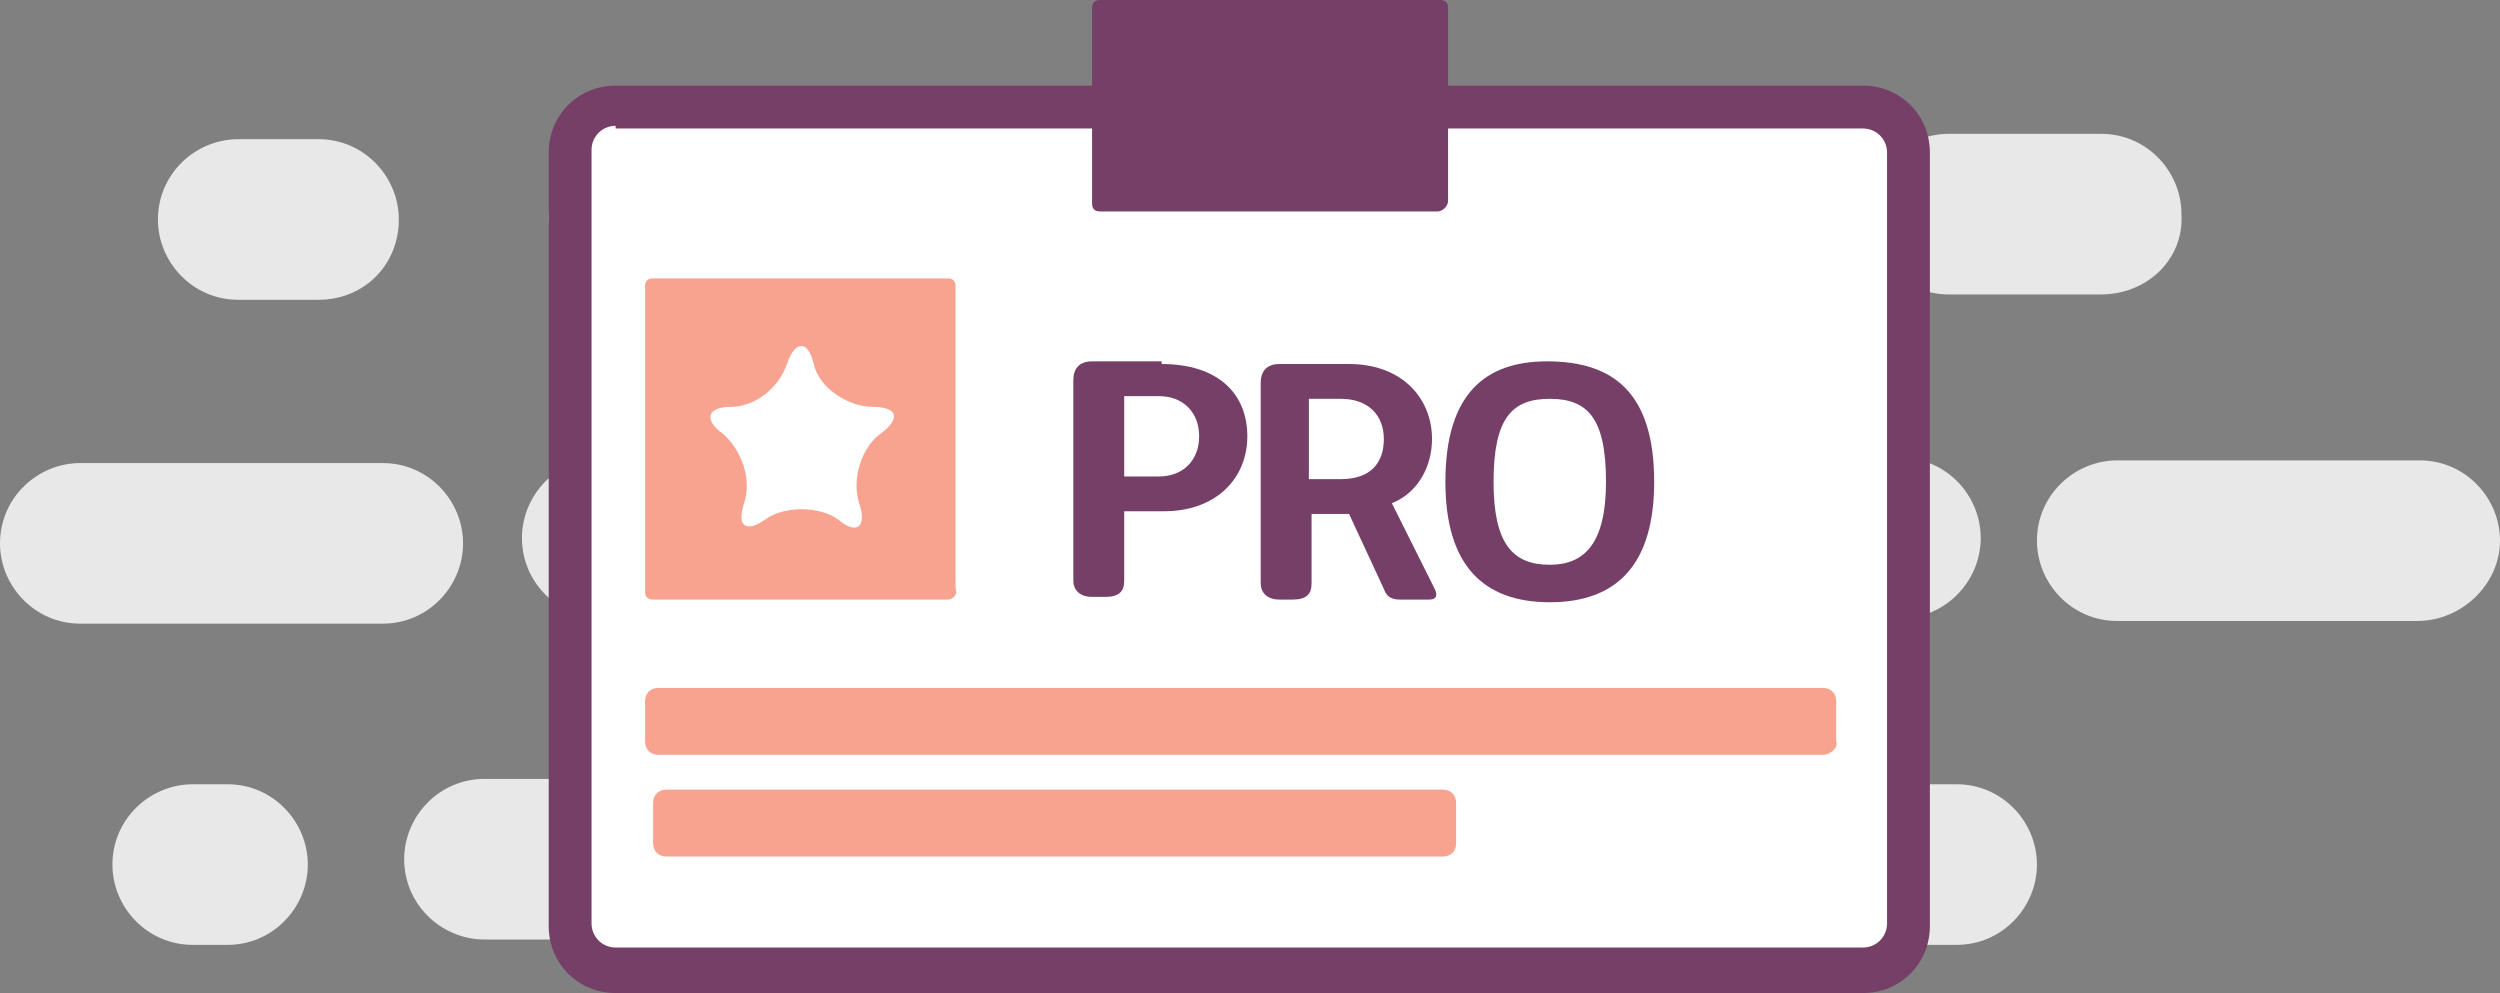 <?xml version="1.0" encoding="utf-8"?>
<!-- Generator: Adobe Illustrator 19.0.0, SVG Export Plug-In . SVG Version: 6.00 Build 0)  -->
<svg version="1.1" id="Layer_3" xmlns="http://www.w3.org/2000/svg" xmlns:xlink="http://www.w3.org/1999/xlink" x="0px" y="0px"
	 viewBox="0 0 93.4 37.1" style="enable-background:new 0 0 93.4 37.1;" xml:space="preserve">
<rect x="0" y="0" width="93.4" height="37.1" fill="#808080" stroke="none"/>
<style type="text/css">
	.st0{fill:#E8E8E8;}
	.st1{fill:#FFFFFF;}
	.st2{fill:#753F67;}
	.st3{fill:#F8A38F;}
</style>
<g id="XMLID_483_">
	<g id="XMLID_490_">
		<path class="st0" d="M14.3,23.3H3c-1.7,0-3-1.4-3-3v0c0-1.7,1.4-3,3-3h11.3c1.7,0,3,1.4,3,3v0C17.3,21.9,16,23.3,14.3,23.3z"/>
	</g>
	<g id="XMLID_489_">
		<path class="st0" d="M78.5,11h-5.7c-1.7,0-3-1.4-3-3v0c0-1.7,1.4-3,3-3h5.7c1.7,0,3,1.4,3,3v0C81.6,9.7,80.2,11,78.5,11z"/>
	</g>
	<g id="XMLID_488_">
		<path class="st0" d="M90.3,23.2H79.1c-1.7,0-3-1.4-3-3v0c0-1.7,1.4-3,3-3h11.3c1.7,0,3,1.4,3,3v0C93.4,21.8,92,23.2,90.3,23.2z"/>
	</g>
	<g id="XMLID_487_">
		<path class="st0" d="M11.9,11.2h-3c-1.7,0-3-1.4-3-3v0c0-1.7,1.4-3,3-3h3c1.7,0,3,1.4,3,3v0C14.9,9.9,13.6,11.2,11.9,11.2z"/>
	</g>
	<g id="XMLID_486_">
		<path class="st0" d="M8.5,35.3H7.2c-1.7,0-3-1.4-3-3v0c0-1.7,1.4-3,3-3h1.3c1.7,0,3,1.4,3,3v0C11.5,33.9,10.2,35.3,8.5,35.3z"/>
	</g>
	<g id="XMLID_485_">
		<path class="st0" d="M73.1,35.3h-1.3c-1.7,0-3-1.4-3-3v0c0-1.7,1.4-3,3-3h1.3c1.7,0,3,1.4,3,3v0C76.1,33.9,74.8,35.3,73.1,35.3z"
			/>
	</g>
	<g id="XMLID_484_">
		<path class="st0" d="M71,17.1h-8.5c-0.1,0-0.2,0-0.3,0v0h-1.4c-1.7,0-3-1.4-3-3c0-1.7,1.4-3,3-3H62h0.2v0c1.6-0.1,2.9-1.4,2.9-3
			c0-1.7-1.4-3-3-3h-3.4c0,0-0.1,0-0.1,0H27.1c0,0-0.1,0-0.1,0h-3.5c-1.7,0-3,1.4-3,3c0,1.6,1.3,3,2.9,3v0h0.1h1.2c1.7,0,3,1.4,3,3
			c0,1.7-1.4,3-3,3h-1.3h-0.9c-1.7,0-3,1.4-3,3c0,1.7,1.4,3,3,3h0.9h6.3c1.7,0,3,1.4,3,3c0,1.7-1.4,3-3,3h-6.3h-5.3
			c-1.7,0-3,1.4-3,3c0,1.7,1.4,3,3,3h9H31h21.2h6.2h6.7c1.7,0,3-1.4,3-3c0-1.7-1.4-3-3-3h-3v-0.1h-0.5c-1.7,0-3-1.4-3-3
			c0-1.6,1.3-3,2.9-3c0.3,0.1,0.6,0.1,0.9,0.1H71c1.7,0,3-1.4,3-3C74,18.5,72.7,17.1,71,17.1z"/>
	</g>
</g>
<g id="XMLID_132_">
	<path id="XMLID_24_" class="st1" d="M69.6,36.3H23c-1,0-1.7-0.8-1.7-1.7V5.7c0-1,0.8-1.7,1.7-1.7h46.6c1,0,1.7,0.8,1.7,1.7v28.9
		C71.3,35.5,70.5,36.3,69.6,36.3z"/>
	<path id="XMLID_25_" class="st2" d="M69.6,37.1H23c-1.4,0-2.5-1.1-2.5-2.5V5.7c0-1.4,1.1-2.5,2.5-2.5h46.6c1.4,0,2.5,1.1,2.5,2.5
		v28.9C72.1,36,71,37.1,69.6,37.1z M23,4.7c-0.5,0-0.9,0.4-0.9,0.9v28.9c0,0.5,0.4,0.9,0.9,0.9h46.6c0.5,0,0.9-0.4,0.9-0.9V5.7
		c0-0.5-0.4-0.9-0.9-0.9H23z"/>
</g>
<g id="XMLID_145_">
	<path class="st3" d="M35.4,22.4h-11c-0.2,0-0.3-0.1-0.3-0.3V10.7c0-0.2,0.1-0.3,0.3-0.3h11c0.2,0,0.3,0.1,0.3,0.3v11.3
		C35.8,22.2,35.6,22.4,35.4,22.4z"/>
</g>
<g id="XMLID_135_">
	<path class="st3" d="M68.1,28.2H24.6c-0.3,0-0.5-0.2-0.5-0.5v-1.5c0-0.3,0.2-0.5,0.5-0.5h43.5c0.3,0,0.5,0.2,0.5,0.5v1.5
		C68.7,27.9,68.4,28.2,68.1,28.2z"/>
</g>
<g id="XMLID_139_">
	<path class="st3" d="M53.9,32h-29c-0.3,0-0.5-0.2-0.5-0.5l0-1.5c0-0.3,0.2-0.5,0.5-0.5h29c0.3,0,0.5,0.2,0.5,0.5v1.5
		C54.4,31.8,54.2,32,53.9,32z"/>
</g>
<g id="XMLID_143_">
	<path class="st1" d="M29.4,13.6c0.3-0.9,0.8-0.9,1,0s1.3,1.6,2.2,1.6c0.9,0,1.1,0.4,0.3,1c-0.7,0.5-1.1,1.7-0.8,2.6
		c0.3,0.9-0.1,1.2-0.8,0.6c-0.7-0.5-2-0.5-2.7,0c-0.7,0.5-1.1,0.3-0.8-0.6c0.3-0.9-0.1-2-0.8-2.6c-0.7-0.5-0.6-1,0.3-1
		S29.1,14.5,29.4,13.6z"/>
</g>
<g id="XMLID_134_">
	<path id="XMLID_14_" class="st2" d="M53.7,7.9H41.1c-0.2,0-0.3-0.1-0.3-0.3V0.3c0-0.2,0.1-0.3,0.3-0.3h12.7c0.2,0,0.3,0.1,0.3,0.3
		v7.2C54.1,7.7,53.9,7.9,53.7,7.9z"/>
</g>
<g id="XMLID_144_">
	<path id="XMLID_15_" class="st2" d="M43.4,13.6c2.1,0,3.2,1.1,3.2,2.7c0,1.6-1.2,2.8-3.1,2.8H42v2.6c0,0.4-0.2,0.6-0.7,0.6h-0.5
		c-0.5,0-0.7-0.3-0.7-0.6v-7.5c0-0.4,0.2-0.7,0.7-0.7H43.4z M42,17.8h1.3c0.9,0,1.5-0.6,1.5-1.5c0-0.9-0.6-1.5-1.5-1.5H42V17.8z"/>
	<path id="XMLID_18_" class="st2" d="M50.4,13.6c2,0,3.1,1.3,3.1,2.8c0,1-0.5,2-1.5,2.4l1.6,3.2c0.1,0.2,0.1,0.4-0.2,0.4h-1.1
		c-0.3,0-0.5-0.1-0.6-0.4l-1.3-2.8h-1.4v2.6c0,0.4-0.2,0.6-0.7,0.6h-0.5c-0.5,0-0.7-0.3-0.7-0.6v-7.5c0-0.4,0.2-0.7,0.7-0.7H50.4z
		 M48.9,17.9h1.2c1.1,0,1.6-0.6,1.6-1.5c0-0.9-0.6-1.5-1.6-1.5h-1.2V17.9z"/>
	<path id="XMLID_21_" class="st2" d="M61.8,18c0,3.1-1.4,4.5-3.9,4.5c-2.5,0-3.9-1.4-3.9-4.5c0-3.3,1.5-4.5,3.8-4.5
		C60.3,13.5,61.8,14.7,61.8,18z M60,18c0-2.4-0.7-3.1-2.1-3.1c-1.4,0-2.1,0.7-2.1,3.1c0,2.3,0.7,3.1,2.1,3.1
		C59.2,21.1,60,20.3,60,18z"/>
</g>
</svg>
